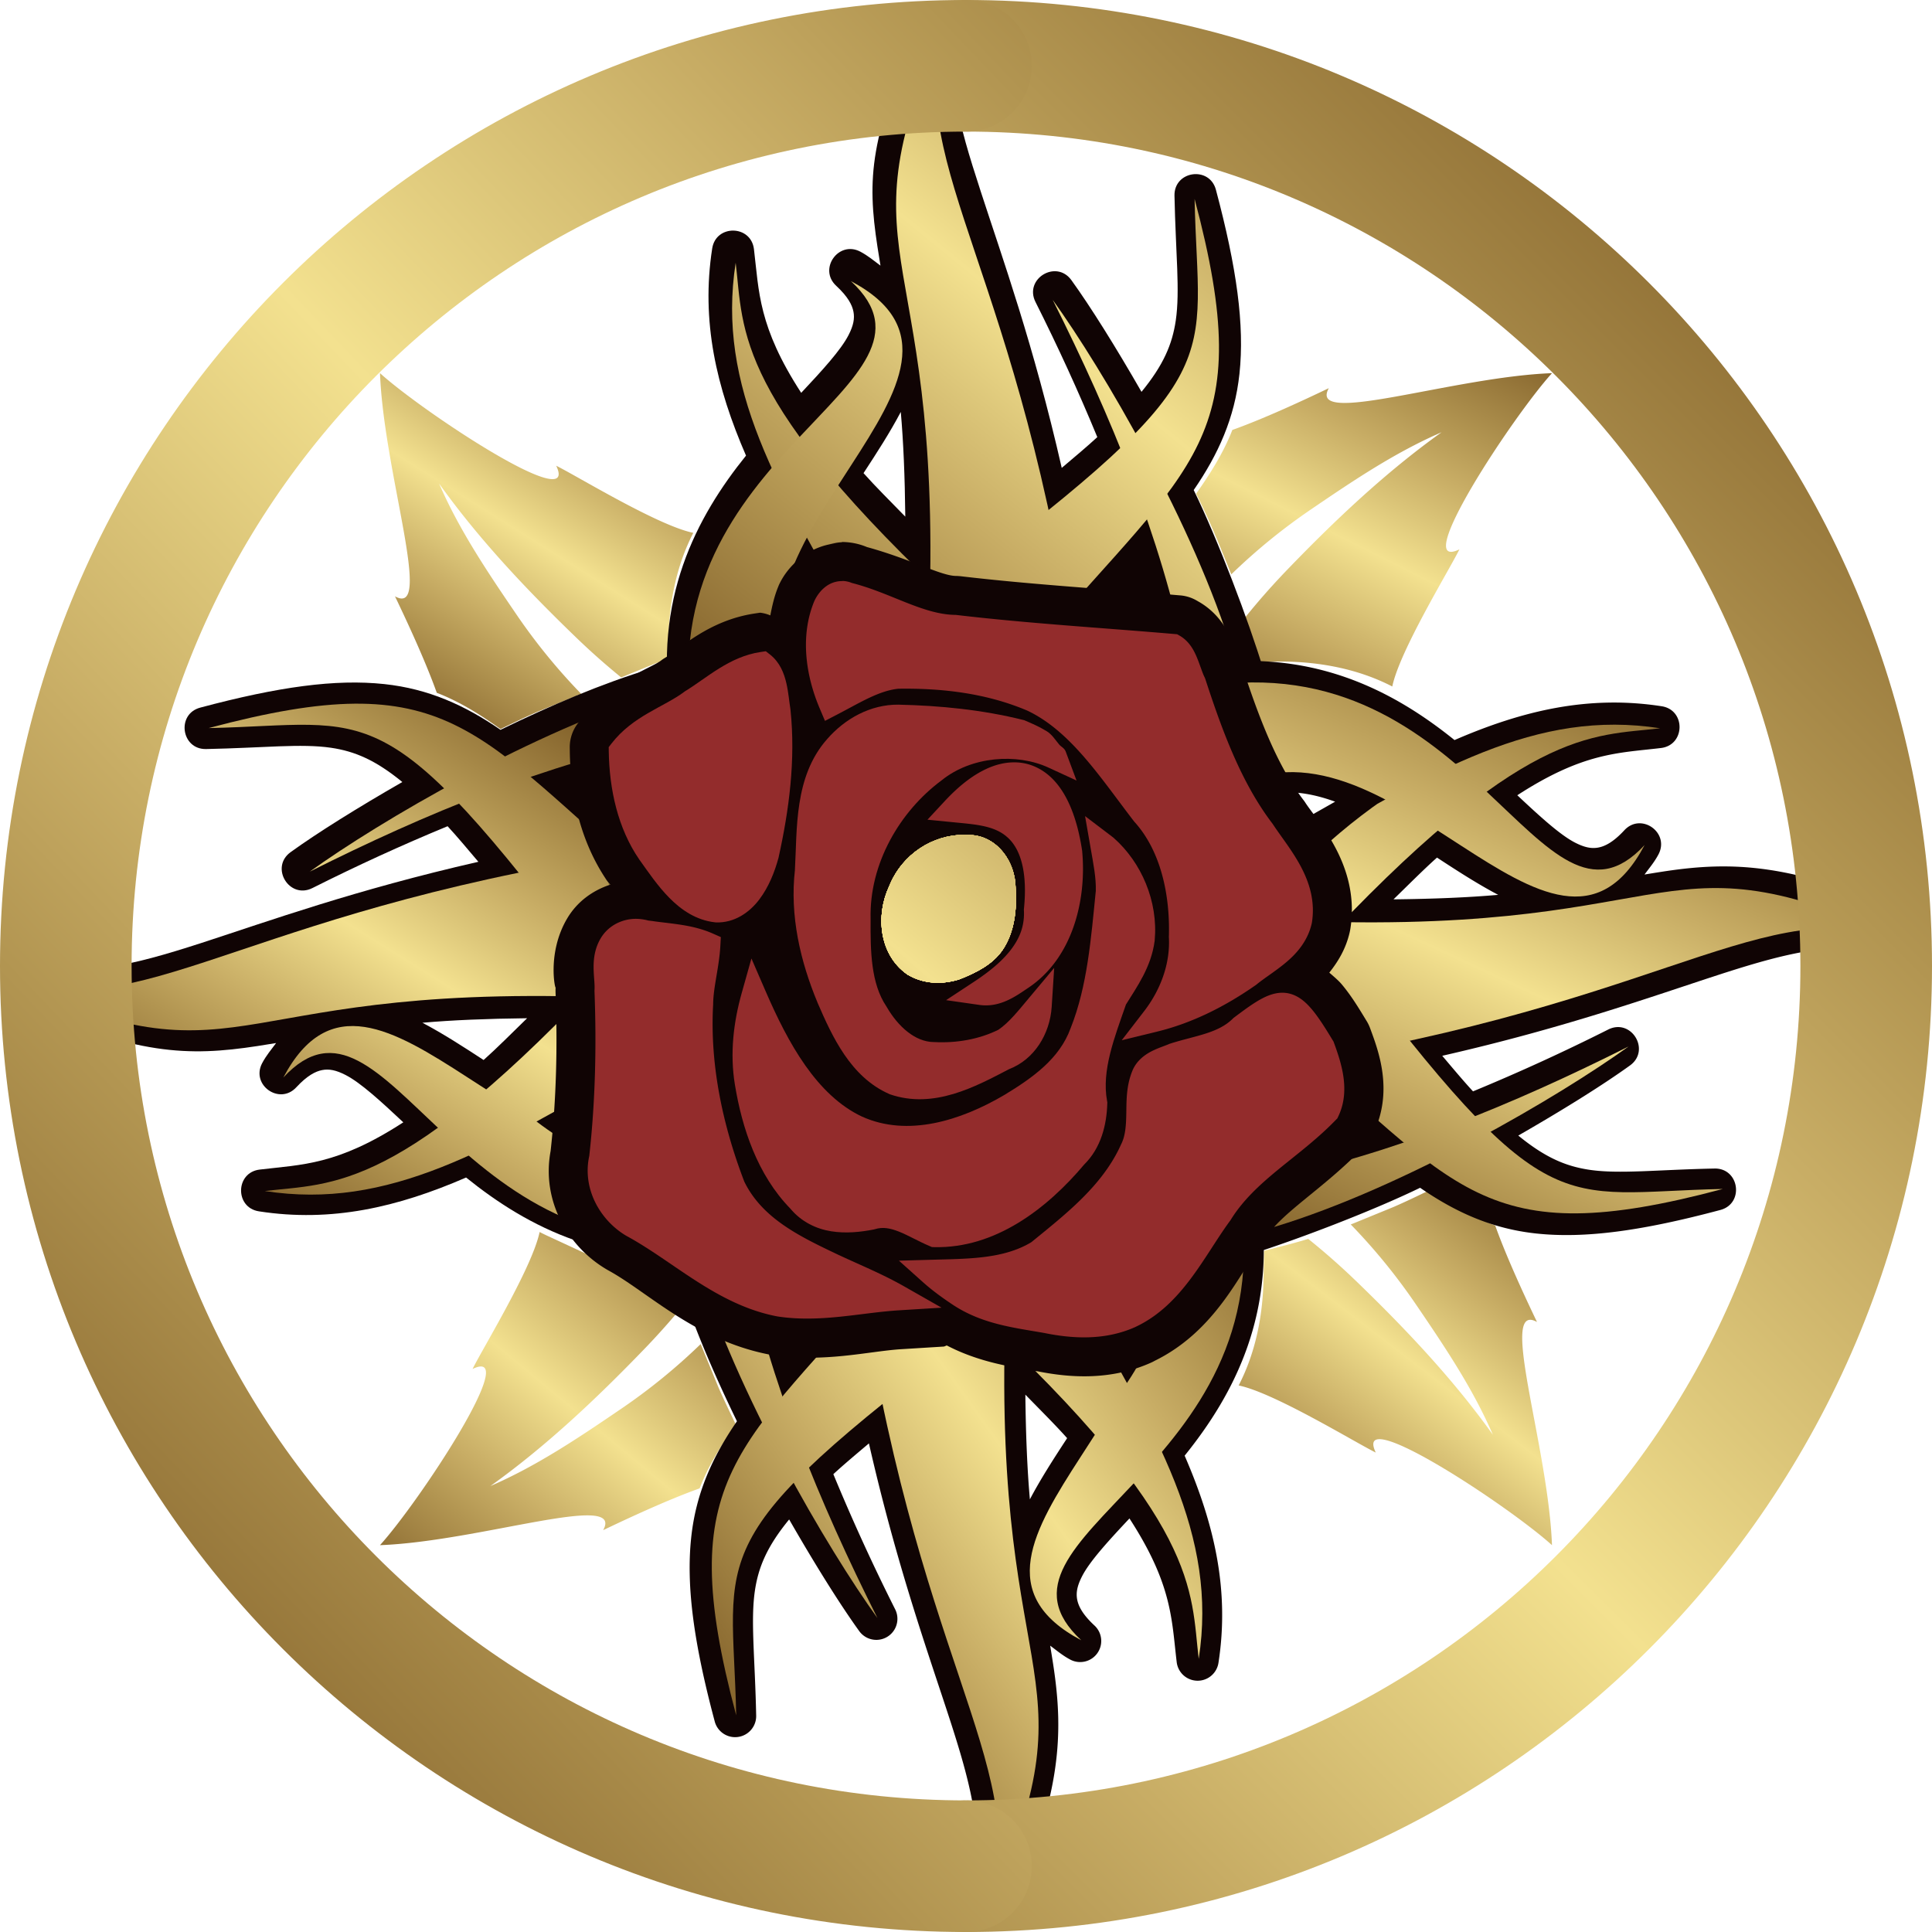 <?xml version="1.0" encoding="UTF-8" standalone="no"?>
<svg
   version="1.1"
   viewBox="0 0 302.517 302.517"
   height="300.292"
   width="300.292"
   id="svg44142"
   sodipodi:docname="logo.svg"
   inkscape:version="1.1.2 (1:1.1+202202050950+0a00cf5339)"
   xmlns:inkscape="http://www.inkscape.org/namespaces/inkscape"
   xmlns:sodipodi="http://sodipodi.sourceforge.net/DTD/sodipodi-0.dtd"
   xmlns:xlink="http://www.w3.org/1999/xlink"
   xmlns="http://www.w3.org/2000/svg"
   xmlns:svg="http://www.w3.org/2000/svg">
  <sodipodi:namedview
     id="namedview44144"
     pagecolor="#505050"
     bordercolor="#eeeeee"
     borderopacity="1"
     inkscape:pageshadow="0"
     inkscape:pageopacity="0"
     inkscape:pagecheckerboard="0"
     showgrid="false"
     inkscape:zoom="1.8827158"
     inkscape:cx="288.9443"
     inkscape:cy="41.16394"
     inkscape:current-layer="svg44142"
     inkscape:snap-page="true" />
  <defs
     id="defs44046">
    <linearGradient
       id="a">
      <stop
         offset="0"
         stop-color="#5b3a0a"
         stop-opacity="1"
         id="stop43889" />
      <stop
         offset=".071"
         stop-color="#704f1b"
         stop-opacity="1"
         id="stop43891" />
      <stop
         offset=".143"
         stop-color="#86652d"
         stop-opacity="1"
         id="stop43893" />
      <stop
         offset=".214"
         stop-color="#9c7d3f"
         stop-opacity="1"
         id="stop43895" />
      <stop
         offset=".286"
         stop-color="#b29551"
         stop-opacity="1"
         id="stop43897" />
      <stop
         offset=".357"
         stop-color="#c8ad65"
         stop-opacity="1"
         id="stop43899" />
      <stop
         offset=".429"
         stop-color="#ddc77a"
         stop-opacity="1"
         id="stop43901" />
      <stop
         offset=".5"
         stop-color="#f3e18f"
         stop-opacity="1"
         id="stop43903" />
      <stop
         offset=".571"
         stop-color="#ddc77a"
         stop-opacity=".999"
         id="stop43905" />
      <stop
         offset=".643"
         stop-color="#c8ad65"
         stop-opacity=".999"
         id="stop43907" />
      <stop
         offset=".714"
         stop-color="#b29551"
         stop-opacity="1"
         id="stop43909" />
      <stop
         offset=".786"
         stop-color="#9c7d3f"
         stop-opacity="1"
         id="stop43911" />
      <stop
         offset=".857"
         stop-color="#86652d"
         stop-opacity="1"
         id="stop43913" />
      <stop
         offset=".929"
         stop-color="#704f1b"
         stop-opacity="1"
         id="stop43915" />
      <stop
         offset="1"
         stop-color="#5b3a0a"
         stop-opacity="1"
         id="stop43917" />
    </linearGradient>
    <linearGradient
       id="b">
      <stop
         offset="0"
         stop-color="#5b3a0a"
         stop-opacity="1"
         id="stop43920" />
      <stop
         offset=".071"
         stop-color="#704f1b"
         stop-opacity="1"
         id="stop43922" />
      <stop
         offset=".143"
         stop-color="#86652d"
         stop-opacity="1"
         id="stop43924" />
      <stop
         offset=".214"
         stop-color="#9c7d3f"
         stop-opacity="1"
         id="stop43926" />
      <stop
         offset=".286"
         stop-color="#b29551"
         stop-opacity="1"
         id="stop43928" />
      <stop
         offset=".357"
         stop-color="#c8ad65"
         stop-opacity="1"
         id="stop43930" />
      <stop
         offset=".429"
         stop-color="#ddc77a"
         stop-opacity="1"
         id="stop43932" />
      <stop
         offset=".5"
         stop-color="#f3e18f"
         stop-opacity="1"
         id="stop43934" />
      <stop
         offset=".571"
         stop-color="#ddc77a"
         stop-opacity=".999"
         id="stop43936" />
      <stop
         offset=".643"
         stop-color="#c8ad65"
         stop-opacity=".999"
         id="stop43938" />
      <stop
         offset=".714"
         stop-color="#b29551"
         stop-opacity="1"
         id="stop43940" />
      <stop
         offset=".786"
         stop-color="#9c7d3f"
         stop-opacity="1"
         id="stop43942" />
      <stop
         offset=".857"
         stop-color="#86652d"
         stop-opacity="1"
         id="stop43944" />
      <stop
         offset=".929"
         stop-color="#704f1b"
         stop-opacity="1"
         id="stop43946" />
      <stop
         offset="1"
         stop-color="#5b3a0a"
         stop-opacity="1"
         id="stop43948" />
    </linearGradient>
    <linearGradient
       xlink:href="#b"
       id="ab"
       x1="-23.387"
       y1="327.272"
       x2="326.012"
       y2="-22.668"
       gradientUnits="userSpaceOnUse"
       gradientTransform="matrix(1.004,0,0,1.004,-0.406,-0.406)" />
    <linearGradient
       xlink:href="#b"
       id="ad"
       x1="-25.815"
       y1="324.89"
       x2="326.733"
       y2="-11.021"
       gradientUnits="userSpaceOnUse"
       gradientTransform="matrix(1.004,0,0,1.004,-0.406,-0.406)" />
    <linearGradient
       xlink:href="#b"
       id="f"
       x1="184.731"
       y1="132.842"
       x2="233.666"
       y2="35.534"
       gradientUnits="userSpaceOnUse"
       gradientTransform="translate(0.146,-0.435)" />
    <linearGradient
       xlink:href="#b"
       id="e"
       x1="192.282"
       y1="257.401"
       x2="255.819"
       y2="174.593"
       gradientUnits="userSpaceOnUse"
       gradientTransform="translate(0.146,-0.435)" />
    <linearGradient
       xlink:href="#b"
       id="g"
       x1="52.451"
       y1="263.972"
       x2="124.88"
       y2="176.599"
       gradientUnits="userSpaceOnUse"
       gradientTransform="translate(0.146,-0.435)" />
    <linearGradient
       xlink:href="#b"
       id="d"
       x1="62.043"
       y1="127.913"
       x2="112.69"
       y2="47.18"
       gradientUnits="userSpaceOnUse"
       gradientTransform="translate(0.146,-0.435)" />
    <linearGradient
       xlink:href="#b"
       id="i"
       x1="81.266"
       y1="120.64"
       x2="213.521"
       y2="-41.961"
       gradientUnits="userSpaceOnUse" />
    <linearGradient
       xlink:href="#b"
       id="O"
       x1="81.266"
       y1="120.64"
       x2="213.521"
       y2="-41.961"
       gradientUnits="userSpaceOnUse" />
    <linearGradient
       xlink:href="#b"
       id="u"
       x1="81.266"
       y1="120.64"
       x2="213.256"
       y2="-41.961"
       gradientUnits="userSpaceOnUse" />
    <linearGradient
       xlink:href="#b"
       id="G"
       x1="79.518"
       y1="121.367"
       x2="213.256"
       y2="-41.961"
       gradientUnits="userSpaceOnUse" />
    <linearGradient
       xlink:href="#b"
       id="y"
       x1="81.266"
       y1="120.64"
       x2="213.256"
       y2="-41.961"
       gradientUnits="userSpaceOnUse" />
    <linearGradient
       xlink:href="#b"
       id="k"
       x1="217.758"
       y1="226.196"
       x2="279.392"
       y2="93.856"
       gradientUnits="userSpaceOnUse" />
    <linearGradient
       xlink:href="#b"
       id="s"
       x1="217.758"
       y1="226.196"
       x2="279.392"
       y2="93.856"
       gradientUnits="userSpaceOnUse" />
    <linearGradient
       xlink:href="#b"
       id="I"
       x1="217.758"
       y1="226.196"
       x2="279.392"
       y2="93.856"
       gradientUnits="userSpaceOnUse" />
    <linearGradient
       xlink:href="#b"
       id="A"
       x1="217.758"
       y1="226.196"
       x2="279.392"
       y2="93.856"
       gradientUnits="userSpaceOnUse" />
    <linearGradient
       xlink:href="#b"
       id="Q"
       x1="217.758"
       y1="226.196"
       x2="279.392"
       y2="93.856"
       gradientUnits="userSpaceOnUse" />
    <linearGradient
       xlink:href="#b"
       id="c"
       gradientUnits="userSpaceOnUse"
       gradientTransform="matrix(3.78,0,0,3.78,0.169,-0.173)"
       x1="28.111"
       y1="77.762"
       x2="62.899"
       y2="52.953" />
    <linearGradient
       xlink:href="#b"
       id="K"
       x1="105.526"
       y1="294.787"
       x2="237.308"
       y2="200.501"
       gradientUnits="userSpaceOnUse" />
    <linearGradient
       xlink:href="#b"
       id="C"
       x1="105.526"
       y1="294.787"
       x2="237.308"
       y2="200.501"
       gradientUnits="userSpaceOnUse" />
    <linearGradient
       xlink:href="#b"
       id="m"
       x1="105.526"
       y1="294.787"
       x2="237.308"
       y2="200.501"
       gradientUnits="userSpaceOnUse" />
    <linearGradient
       xlink:href="#b"
       id="S"
       x1="105.526"
       y1="294.787"
       x2="237.308"
       y2="200.501"
       gradientUnits="userSpaceOnUse" />
    <linearGradient
       xlink:href="#b"
       id="q"
       x1="105.526"
       y1="294.787"
       x2="237.308"
       y2="200.501"
       gradientUnits="userSpaceOnUse" />
    <linearGradient
       xlink:href="#b"
       id="w"
       x1="25.23"
       y1="200.641"
       x2="91.49"
       y2="94.544"
       gradientUnits="userSpaceOnUse" />
    <linearGradient
       xlink:href="#b"
       id="U"
       x1="25.23"
       y1="200.641"
       x2="91.49"
       y2="94.544"
       gradientUnits="userSpaceOnUse" />
    <linearGradient
       xlink:href="#b"
       id="o"
       x1="25.23"
       y1="200.641"
       x2="91.49"
       y2="94.544"
       gradientUnits="userSpaceOnUse" />
    <linearGradient
       xlink:href="#b"
       id="M"
       x1="25.23"
       y1="200.641"
       x2="91.49"
       y2="94.544"
       gradientUnits="userSpaceOnUse" />
    <linearGradient
       xlink:href="#b"
       id="E"
       x1="25.23"
       y1="200.641"
       x2="91.49"
       y2="94.544"
       gradientUnits="userSpaceOnUse" />
    <linearGradient
       xlink:href="#b"
       id="ac"
       x1="75.073"
       y1="229.958"
       x2="210.069"
       y2="69.315"
       gradientUnits="userSpaceOnUse"
       gradientTransform="translate(0.146,-0.435)" />
    <linearGradient
       xlink:href="#b"
       id="aa"
       x1="73.801"
       y1="229.854"
       x2="210.746"
       y2="71.383"
       gradientUnits="userSpaceOnUse"
       gradientTransform="translate(0.146,-0.435)" />
    <linearGradient
       xlink:href="#b"
       id="Y"
       x1="73.801"
       y1="229.854"
       x2="210.746"
       y2="71.383"
       gradientUnits="userSpaceOnUse"
       gradientTransform="translate(0.146,-0.435)" />
    <linearGradient
       xlink:href="#b"
       id="Z"
       x1="73.801"
       y1="229.854"
       x2="210.746"
       y2="71.383"
       gradientUnits="userSpaceOnUse"
       gradientTransform="translate(0.146,-0.435)" />
    <linearGradient
       xlink:href="#b"
       id="X"
       x1="73.801"
       y1="229.854"
       x2="210.746"
       y2="71.383"
       gradientUnits="userSpaceOnUse"
       gradientTransform="translate(0.146,-0.435)" />
    <linearGradient
       xlink:href="#b"
       id="W"
       x1="73.801"
       y1="229.854"
       x2="210.746"
       y2="71.383"
       gradientUnits="userSpaceOnUse"
       gradientTransform="translate(0.146,-0.435)" />
    <linearGradient
       xlink:href="#b"
       id="V"
       x1="73.801"
       y1="229.854"
       x2="210.746"
       y2="71.383"
       gradientUnits="userSpaceOnUse"
       gradientTransform="translate(0.146,-0.435)" />
    <linearGradient
       xlink:href="#b"
       id="ae"
       x1="73.801"
       y1="229.854"
       x2="210.746"
       y2="71.383"
       gradientUnits="userSpaceOnUse"
       gradientTransform="translate(0.146,-0.435)" />
    <clipPath
       clipPathUnits="userSpaceOnUse"
       id="v">
      <path
         d="M 32.533,114.437 C 70.29,104.354 73.876,114.792 102.344,139.164 L 92.583,151.918 C 59.653,108.246 58.438,113.91 32.533,114.437 Z"
         fill="#50b38a"
         fill-opacity="1"
         stroke="none"
         stroke-width="12.2"
         stroke-linecap="round"
         stroke-linejoin="round"
         stroke-miterlimit="4"
         stroke-dasharray="none"
         stroke-opacity="1"
         stop-color="#000000"
         id="path43986" />
    </clipPath>
    <clipPath
       clipPathUnits="userSpaceOnUse"
       id="t">
      <path
         d="M 186.906,31.577 C 196.989,69.334 186.551,72.92 162.18,101.388 L 149.426,91.626 C 193.098,58.696 187.433,57.482 186.906,31.577 Z"
         fill="#50b38a"
         fill-opacity="1"
         stroke="none"
         stroke-width="12.2"
         stroke-linecap="round"
         stroke-linejoin="round"
         stroke-miterlimit="4"
         stroke-dasharray="none"
         stroke-opacity="1"
         stop-color="#000000"
         id="path43989" />
    </clipPath>
    <clipPath
       clipPathUnits="userSpaceOnUse"
       id="r">
      <path
         d="M 269.616,186.607 C 231.859,196.69 228.273,186.252 199.805,161.881 L 209.566,149.127 C 242.496,192.799 243.711,187.134 269.616,186.607 Z"
         fill="#50b38a"
         fill-opacity="1"
         stroke="none"
         stroke-width="12.2"
         stroke-linecap="round"
         stroke-linejoin="round"
         stroke-miterlimit="4"
         stroke-dasharray="none"
         stroke-opacity="1"
         stop-color="#000000"
         id="path43992" />
    </clipPath>
    <clipPath
       clipPathUnits="userSpaceOnUse"
       id="p">
      <path
         d="M 115.129,269.026 C 105.046,231.269 115.484,227.683 139.855,199.215 L 152.609,208.977 C 108.937,241.907 114.602,243.121 115.129,269.026 Z"
         opacity="1"
         fill="#50b38a"
         fill-opacity="1"
         stroke="none"
         stroke-width="12.2"
         stroke-linecap="round"
         stroke-linejoin="round"
         stroke-miterlimit="4"
         stroke-dasharray="none"
         stroke-opacity="1"
         stop-color="#000000"
         id="path43995" />
    </clipPath>
    <clipPath
       clipPathUnits="userSpaceOnUse"
       id="D">
      <path
         d="M 95.523,151.889 C 62.598,187.369 51.956,185.647 41.31,186.929 C 60.638,189.927 76.304,180.623 100.001,166.847 Z"
         opacity="1"
         fill="#50b38a"
         fill-opacity="1"
         stroke="none"
         stroke-width="16"
         stroke-linecap="round"
         stroke-linejoin="round"
         stroke-miterlimit="4"
         stroke-dasharray="none"
         stroke-opacity="1"
         stop-color="#000000"
         id="path43998" />
    </clipPath>
    <clipPath
       clipPathUnits="userSpaceOnUse"
       id="B">
      <path
         d="M 152.511,205.973 C 187.992,238.898 186.27,249.539 187.551,260.186 C 190.55,240.858 181.246,225.192 167.469,201.494 Z"
         opacity="1"
         fill="#50b38a"
         fill-opacity="1"
         stroke="none"
         stroke-width="16"
         stroke-linecap="round"
         stroke-linejoin="round"
         stroke-miterlimit="4"
         stroke-dasharray="none"
         stroke-opacity="1"
         stop-color="#000000"
         id="path44001" />
    </clipPath>
    <clipPath
       clipPathUnits="userSpaceOnUse"
       id="z">
      <path
         d="M 205.586,149.51 C 238.511,114.028 249.153,115.751 259.799,114.47 C 240.471,111.47 224.805,120.775 201.108,134.551 Z"
         opacity="1"
         fill="#50b38a"
         fill-opacity="1"
         stroke="none"
         stroke-width="16"
         stroke-linecap="round"
         stroke-linejoin="round"
         stroke-miterlimit="4"
         stroke-dasharray="none"
         stroke-opacity="1"
         stop-color="#000000"
         id="path44004" />
    </clipPath>
    <clipPath
       clipPathUnits="userSpaceOnUse"
       id="x">
      <path
         d="M 150.088,95.79 C 114.608,62.865 116.33,52.224 115.048,41.577 C 112.05,60.905 121.354,76.571 135.131,100.269 Z"
         opacity="1"
         fill="#50b38a"
         fill-opacity="1"
         stroke="none"
         stroke-width="16"
         stroke-linecap="round"
         stroke-linejoin="round"
         stroke-miterlimit="4"
         stroke-dasharray="none"
         stroke-opacity="1"
         stop-color="#000000"
         id="path44007" />
    </clipPath>
    <clipPath
       clipPathUnits="userSpaceOnUse"
       id="L">
      <path
         d="M 44.219,169.155 C 58.509,142.115 84.516,193.07 109.986,177.583 L 113.383,193.946 C 70.811,200.905 60.578,151.488 44.219,169.156 Z"
         opacity="1"
         fill="#50b38a"
         fill-opacity="1"
         stroke="none"
         stroke-width="16"
         stroke-linecap="round"
         stroke-linejoin="round"
         stroke-miterlimit="4"
         stroke-dasharray="none"
         stroke-opacity="1"
         stop-color="#000000"
         id="path44010" />
    </clipPath>
    <clipPath
       clipPathUnits="userSpaceOnUse"
       id="J">
      <path
         d="M 169.164,257.27 C 142.124,242.981 193.078,216.974 177.591,191.503 L 193.955,188.106 C 200.913,230.679 151.495,240.911 169.164,257.271 Z"
         opacity="1"
         fill="#50b38a"
         fill-opacity="1"
         stroke="none"
         stroke-width="16"
         stroke-linecap="round"
         stroke-linejoin="round"
         stroke-miterlimit="4"
         stroke-dasharray="none"
         stroke-opacity="1"
         stop-color="#000000"
         id="path44013" />
    </clipPath>
    <clipPath
       clipPathUnits="userSpaceOnUse"
       id="H">
      <path
         d="M 257.368,132.758 C 243.078,159.798 217.071,108.843 191.601,124.33 L 188.204,107.967 C 230.777,101.009 241.009,150.426 257.368,132.757 Z"
         opacity="1"
         fill="#50b38a"
         fill-opacity="1"
         stroke="none"
         stroke-width="16"
         stroke-linecap="round"
         stroke-linejoin="round"
         stroke-miterlimit="4"
         stroke-dasharray="none"
         stroke-opacity="1"
         stop-color="#000000"
         id="path44016" />
    </clipPath>
    <clipPath
       clipPathUnits="userSpaceOnUse"
       id="F">
      <path
         d="M 133.098,44.46 C 160.139,58.75 109.184,84.758 124.671,110.228 L 108.307,113.625 C 101.349,71.053 150.767,60.82 133.098,44.461 Z"
         opacity="1"
         fill="#50b38a"
         fill-opacity="1"
         stroke="none"
         stroke-width="16"
         stroke-linecap="round"
         stroke-linejoin="round"
         stroke-miterlimit="4"
         stroke-dasharray="none"
         stroke-opacity="1"
         stop-color="#000000"
         id="path44019" />
    </clipPath>
    <clipPath
       clipPathUnits="userSpaceOnUse"
       id="n">
      <path
         class="vine"
         d="M 99.29,156.801 C 34.464,153.547 39.725,171.135 2.146,154.486 C 24.14,160.082 39.895,142.233 102.553,133.396 Z"
         fill="#50883b"
         fill-opacity="1"
         stroke="none"
         stroke-width="12.2"
         stroke-linecap="round"
         stroke-linejoin="round"
         stroke-miterlimit="4"
         stroke-dasharray="none"
         stroke-opacity="1"
         stop-color="#000000"
         id="path44022" />
    </clipPath>
    <clipPath
       clipPathUnits="userSpaceOnUse"
       id="l">
      <path
         class="vine"
         d="M 157.514,200.874 C 154.26,265.7 171.848,260.439 155.198,298.018 C 160.795,276.025 142.946,260.27 134.109,197.612 Z"
         fill="#50883b"
         fill-opacity="1"
         stroke="none"
         stroke-width="12.2"
         stroke-linecap="round"
         stroke-linejoin="round"
         stroke-miterlimit="4"
         stroke-dasharray="none"
         stroke-opacity="1"
         stop-color="#000000"
         id="path44025" />
    </clipPath>
    <clipPath
       clipPathUnits="userSpaceOnUse"
       id="j">
      <path
         class="vine"
         d="M 198.727,144.449 C 263.553,147.703 258.292,130.115 295.871,146.765 C 273.878,141.168 258.123,159.017 195.465,167.853 Z"
         fill="#50883b"
         fill-opacity="1"
         stroke="none"
         stroke-width="12.2"
         stroke-linecap="round"
         stroke-linejoin="round"
         stroke-miterlimit="4"
         stroke-dasharray="none"
         stroke-opacity="1"
         stop-color="#000000"
         id="path44028" />
    </clipPath>
    <clipPath
       clipPathUnits="userSpaceOnUse"
       id="h">
      <path
         class="vine"
         d="M 145.13,102.32 C 148.384,37.493 130.796,42.754 147.446,5.175 C 141.849,27.168 159.698,42.923 168.535,105.581 Z"
         opacity="1"
         fill="#50883b"
         fill-opacity="1"
         stroke="none"
         stroke-width="12.2"
         stroke-linecap="round"
         stroke-linejoin="round"
         stroke-miterlimit="4"
         stroke-dasharray="none"
         stroke-opacity="1"
         stop-color="#000000"
         id="path44031" />
    </clipPath>
    <clipPath
       clipPathUnits="userSpaceOnUse"
       id="T">
      <path
         d="M 48.357,136.918 C 66.537,127.784 85.397,120.031 104.879,116.022 L 103.828,108.666 C 83.583,114.774 59.153,129.13 48.357,136.918 Z"
         fill="#a42424"
         fill-opacity="1"
         stroke="none"
         stroke-width="22"
         stroke-linecap="round"
         stroke-linejoin="round"
         stroke-miterlimit="4"
         stroke-dasharray="none"
         stroke-opacity="1"
         stop-color="#000000"
         id="path44034" />
    </clipPath>
    <clipPath
       clipPathUnits="userSpaceOnUse"
       id="N">
      <path
         d="M 164.694,47.398 C 173.828,65.579 181.58,84.438 185.59,103.92 L 192.945,102.87 C 186.838,82.625 172.481,58.195 164.695,47.398 Z"
         opacity="1"
         fill="#a42424"
         fill-opacity="1"
         stroke="none"
         stroke-width="22"
         stroke-linecap="round"
         stroke-linejoin="round"
         stroke-miterlimit="4"
         stroke-dasharray="none"
         stroke-opacity="1"
         stop-color="#000000"
         id="path44037" />
    </clipPath>
    <clipPath
       clipPathUnits="userSpaceOnUse"
       id="P">
      <path
         d="M 254.856,164.298 C 236.676,173.432 217.816,181.184 198.334,185.194 L 199.384,192.55 C 219.63,186.442 244.059,172.086 254.856,164.298 Z"
         opacity="1"
         fill="#a42424"
         fill-opacity="1"
         stroke="none"
         stroke-width="22"
         stroke-linecap="round"
         stroke-linejoin="round"
         stroke-miterlimit="4"
         stroke-dasharray="none"
         stroke-opacity="1"
         stop-color="#000000"
         id="path44040" />
    </clipPath>
    <clipPath
       clipPathUnits="userSpaceOnUse"
       id="R">
      <path
         d="M 137.246,253.794 C 128.112,235.614 120.36,216.754 116.35,197.272 L 108.995,198.323 C 115.102,218.568 129.459,242.998 137.246,253.794 Z"
         opacity="1"
         fill="#a42424"
         fill-opacity="1"
         stroke="none"
         stroke-width="22"
         stroke-linecap="round"
         stroke-linejoin="round"
         stroke-miterlimit="4"
         stroke-dasharray="none"
         stroke-opacity="1"
         stop-color="#000000"
         id="path44043" />
    </clipPath>
  </defs>
  <path
     d="M 193.866,200.519 C 190.956,205.054 187.045,210.352 180.349,213.479 L 180.229,213.532 A 23.6,23.6 0 0 1 177.8,214.458 A 55.265,55.265 0 0 1 176.241,217.423 C 175.811,216.668 175.371,215.922 174.935,215.171 C 170.478,216.023 166.161,215.611 162.448,214.861 L 162.441,214.881 C 162.407,214.876 162.364,214.867 162.329,214.861 C 165.369,218.311 168.459,221.74 171.372,225.126 C 170.077,227.038 168.791,228.924 167.62,230.696 C 166.718,232.066 165.88,233.383 165.161,234.634 A 26.66,26.66 0 0 0 163.382,238.267 C 162.552,240.146 162.025,241.863 161.732,243.423 A 14.894,14.894 0 0 0 161.511,247.72 C 161.651,249.03 161.976,250.14 162.405,251.083 A 9.321,9.321 0 0 0 163.974,253.476 A 9.595,9.595 0 0 0 167.417,255.901 C 168.591,256.39 169.101,256.39 169.101,256.39 C 169.101,256.39 168.655,256.141 167.796,255.315 A 8.966,8.966 0 0 1 165.716,252.327 A 7.556,7.556 0 0 1 165.183,250.243 A 8.912,8.912 0 0 1 165.283,247.763 C 165.475,246.714 165.791,245.693 166.222,244.718 C 166.699,243.606 167.381,242.338 168.327,240.911 A 39.902,39.902 0 0 1 170.462,238.505 C 171.339,237.577 172.334,236.571 173.46,235.445 C 174.524,234.384 175.708,233.206 176.944,231.965 C 179.879,235.848 182.327,239.682 184.157,243.733 C 185.706,247.157 186.707,250.515 187.239,253.847 C 187.667,257.025 187.876,258.728 187.517,259.964 C 188.009,259.109 188.217,257.545 188.343,253.759 A 50.493,50.493 0 0 0 187.105,242.759 C 185.942,237.566 184.015,232.498 181.48,227.235 C 183.883,224.623 186.298,221.778 188.341,218.78 C 192.231,213.536 193.741,206.954 193.866,200.519 Z M 113.882,210.276 L 116.189,215.906 A 179.226,179.226 0 0 0 119.869,223.769 C 119.523,224.224 119.171,224.675 118.841,225.134 C 117.539,226.932 116.325,228.771 115.301,230.587 C 114.289,232.381 113.441,234.187 112.881,235.941 A 25.229,25.229 0 0 0 111.962,240.601 C 112.168,241.812 111.808,248.631 111.808,248.631 C 111.955,251.538 112.266,254.401 112.622,256.9 C 113.914,265.927 115.14,268.925 115.14,268.925 C 115.14,268.925 114.853,265.704 115.245,256.769 C 115.381,253.609 115.672,249.976 116.292,246.597 C 116.589,244.971 116.962,243.425 117.422,242.034 C 117.876,240.651 118.401,239.467 118.987,238.55 C 119.644,237.456 120.537,236.237 121.652,234.905 C 122.415,233.988 123.289,233.041 124.198,232.087 C 133.164,248.57 137.691,253.858 137.691,253.858 C 137.691,253.858 134.008,247.658 126.726,229.552 A 136.09,136.09 0 0 1 134.826,222.384 A 183.095,183.095 0 0 1 138.222,219.677 C 139.286,227.61 142.79,235.749 144.732,243.7 C 148.453,258.939 150.856,262.662 154.497,272.16 C 157.08,278.895 155.588,284.883 153.605,291.646 C 152.492,295.44 154.526,297.413 155.021,297.976 C 154.518,297.386 154.596,294.028 155.784,291.798 C 157.552,288.481 160.824,283.078 162.134,273.276 C 163.174,265.494 160.204,258.496 158.632,242.271 A 405.376,405.376 0 0 1 156.95,213.718 C 154.486,213.092 151.807,212.239 149.08,210.933 L 141.128,211.421 C 137.878,211.622 133.872,212.435 129.282,212.683 A 249.49,249.49 0 0 0 127.466,214.671 A 155.997,155.997 0 0 0 123.046,219.749 A 137.11,137.11 0 0 1 120.659,212.294 L 120.644,212.292 L 120.452,212.255 L 120.562,212.269 A 35.928,35.928 0 0 1 113.882,210.276 Z"
     fill="url(#c)"
     fill-opacity="1"
     stroke-width="3.669"
     id="path44048"
     style="fill:url(#c)" />
  <path
     class="leaf4"
     fill="url(#d)"
     stroke-width="3.543"
     d="M 59.502,58.431 C 60.072,73.958 67.974,96.773 61.849,93.376 C 63.547,96.919 66.574,103.372 68.392,108.479 C 70.001,109.099 71.565,109.867 73.086,110.725 H 73.082 C 74.885,111.742 76.649,112.928 78.375,114.157 C 80.287,113.235 82.193,112.307 84.203,111.431 L 84.242,111.413 L 91,108.643 A 93.312,93.312 0 0 1 80.746,96.038 C 76.306,89.52 71.884,82.952 68.756,75.72 C 74.993,84.45 82.514,92.398 90.248,99.854 C 92.498,102.024 94.843,104.1 97.271,106.074 L 103.039,103.71 L 102.855,103.948 C 103.11,103.803 103.365,103.66 103.539,103.53 L 103.828,103.302 L 104.211,103.073 C 104.331,103 104.479,102.891 104.609,102.803 L 104.678,99.864 C 104.804,94.359 105.888,88.614 108.56,83.436 C 102.995,82.294 90.344,74.528 87.094,72.929 C 90.824,80.755 66.313,64.594 59.502,58.431 Z"
     fill-opacity="1"
     id="path44050"
     style="fill:url(#d)" />
  <path
     class="leaf2"
     fill="url(#e)"
     stroke-width="3.543"
     d="M 224.14,186.218 C 222.228,187.14 220.322,188.068 218.312,188.944 L 218.273,188.962 L 211.976,191.542 L 211.502,191.727 A 93.241,93.241 0 0 1 221.769,204.337 C 226.209,210.855 230.629,217.423 233.757,224.655 C 227.521,215.925 220.001,207.977 212.267,200.52 A 109.92,109.92 0 0 0 204.843,193.987 A 83.115,83.115 0 0 1 201.355,194.972 L 197.929,195.847 L 197.843,200.335 C 197.736,205.895 196.655,211.707 193.953,216.938 C 199.517,218.079 212.171,225.847 215.421,227.446 C 211.691,219.62 236.202,235.78 243.013,241.944 C 242.443,226.417 234.541,203.602 240.666,206.999 C 238.968,203.456 235.941,197.003 234.123,191.895 C 232.515,191.277 230.953,190.507 229.431,189.649 C 227.628,188.633 225.866,187.446 224.141,186.218 Z"
     fill-opacity="1"
     id="path44052"
     style="fill:url(#e)" />
  <path
     class="leaf1"
     fill="url(#f)"
     stroke-width="3.543"
     d="M 243.013,58.431 C 227.486,59.001 204.671,66.905 208.068,60.781 C 204.525,62.477 198.072,65.505 192.964,67.323 C 191.57,70.921 189.422,74.299 187.287,77.306 C 189.412,81.496 190.945,85.339 192.795,89.94 A 93.305,93.305 0 0 1 205.408,79.675 C 211.926,75.235 218.494,70.815 225.726,67.686 C 216.996,73.923 209.048,81.442 201.591,89.176 C 198.365,92.522 195.331,96.065 192.566,99.802 C 193.343,101.482 193.752,102.728 194.25,103.95 C 196.545,103.713 198.985,103.574 200.98,103.589 C 206.672,103.649 212.645,104.721 218.008,107.493 C 219.148,101.929 226.916,89.275 228.515,86.024 C 220.689,89.754 236.849,65.242 243.013,58.431 Z"
     fill-opacity="1"
     id="path44054"
     style="fill:url(#f)" />
  <path
     d="M 109.048,114.717 L 125.411,111.32 C 127.643,110.856 128.743,108.323 127.559,106.375 C 124.225,100.891 124.435,95.609 126.459,90.037 C 128.266,93.214 129.992,96.287 132.009,99.756 C 132.776,101.074 134.346,101.695 135.807,101.258 L 141.653,99.508 C 141.971,100.806 143.04,101.784 144.362,101.986 L 167.766,105.248 C 169.938,105.552 171.797,103.691 171.491,101.519 L 182.749,102.984 C 183.1,104.692 184.721,105.832 186.448,105.586 L 193.846,106.398 C 195.846,106.111 198.431,106.85 197.849,104.916 C 195.531,97.232 190.705,84.523 186.915,76.73 C 190.738,71.18 193.335,65.475 194.077,58.53 C 194.892,50.893 193.657,41.947 190.391,29.715 C 189.385,25.947 183.824,26.733 183.903,30.633 C 184.086,39.617 184.792,45.527 184.104,50.191 C 183.554,53.92 182.175,57.165 178.739,61.357 C 174.709,54.335 170.778,48.047 167.762,43.867 C 165.384,40.58 160.321,43.651 162.137,47.279 C 165.637,54.246 168.877,61.311 171.819,68.445 C 170.256,69.892 168.222,71.595 166.249,73.264 C 161.861,54.002 156.94,40.372 153.563,29.969 C 149.863,18.571 148.267,12.75 150.473,4.082 C 151.461,0.166 145.845,-0.436 144.202,3.254 C 136.166,21.39 135.732,27.792 137.401,38.684 C 137.528,39.511 137.724,40.741 137.868,41.592 C 136.854,40.848 135.953,40.062 134.71,39.404 C 131.3,37.612 128.106,42.118 130.926,44.742 C 132.779,46.457 133.441,47.766 133.639,48.818 C 133.837,49.87 133.652,50.942 132.869,52.467 C 131.665,54.816 128.766,57.981 125.454,61.512 C 118.724,51.137 118.859,45.682 118.055,39.01 C 117.594,35.205 112.109,35.112 111.518,38.898 C 109.754,50.273 112.15,60.598 116.813,71.342 C 109.099,80.907 102.151,93.855 105.12,112.018 C 105.423,113.871 107.209,115.099 109.048,114.717 Z M 141.753,80.897 C 139.493,78.574 137.03,76.13 135.213,74.084 C 137.312,70.874 139.37,67.691 141.046,64.502 C 141.46,69.176 141.686,74.665 141.753,80.896 Z"
     color="#000000"
     fill="#100404"
     fill-opacity="1"
     stroke-width="6.6"
     stroke-linecap="round"
     stroke-linejoin="round"
     id="path44056"
     sodipodi:nodetypes="ccccccccccccccccccccccccsccccccsccccccccccsc" />
  <path
     d="M 184.377,108.118 L 187.774,124.481 C 188.238,126.713 190.771,127.813 192.719,126.629 C 198.203,123.295 203.485,123.505 209.057,125.529 C 205.88,127.336 202.807,129.062 199.338,131.079 A 3.3,3.3 0 0 0 197.836,134.877 L 199.586,140.723 A 3.3,3.3 0 0 0 197.108,143.433 L 193.846,166.835 A 3.3,3.3 0 0 0 197.575,170.56 C 199.47,170.293 201.27,170.009 203.069,169.726 C 206.42,172.709 209.202,175.147 212.012,177.615 C 206.745,179.245 201.452,180.718 196.11,181.818 A 3.3,3.3 0 0 0 193.508,185.518 L 192.696,192.915 C 192.983,194.915 192.244,197.5 194.178,196.918 C 201.862,194.6 214.571,189.774 222.364,185.984 C 227.914,189.808 233.619,192.404 240.564,193.146 C 248.201,193.961 257.147,192.726 269.379,189.46 C 273.148,188.454 272.361,182.893 268.461,182.972 C 259.477,183.155 253.568,183.861 248.903,183.173 C 245.175,182.624 241.929,181.244 237.737,177.808 C 244.76,173.778 251.047,169.847 255.227,166.832 C 258.514,164.453 255.443,159.39 251.815,161.207 A 313.146,313.146 0 0 1 230.649,170.888 C 229.202,169.326 227.499,167.291 225.83,165.318 C 245.092,160.931 258.722,156.009 269.125,152.632 C 280.523,148.932 288.039,147.194 296.707,149.4 C 300.623,150.388 302.547,144.828 298.857,143.185 C 280.722,135.15 271.302,134.801 260.411,136.47 C 259.583,136.597 258.354,136.793 257.502,136.937 C 258.246,135.923 259.032,135.022 259.69,133.779 C 261.482,130.369 256.976,127.175 254.352,129.996 C 252.637,131.848 251.328,132.511 250.276,132.709 C 249.224,132.906 248.152,132.721 246.627,131.939 C 244.278,130.734 241.113,127.835 237.582,124.523 C 247.957,117.793 253.412,117.928 260.084,117.125 C 263.889,116.663 263.982,111.178 260.196,110.587 C 248.821,108.823 238.496,111.219 227.752,115.882 C 218.187,108.168 205.239,101.22 187.077,104.189 A 3.3,3.3 0 0 0 184.377,108.117 Z M 218.197,140.823 C 220.52,138.563 222.964,136.101 225.01,134.283 C 228.22,136.382 231.403,138.44 234.592,140.116 C 229.918,140.53 224.429,140.756 218.198,140.823 Z"
     color="#000000"
     fill="#100404"
     fill-opacity="1"
     stroke-width="6.6"
     stroke-linecap="round"
     stroke-linejoin="round"
     id="path44058" />
  <path
     class="leaf3"
     fill="url(#g)"
     stroke-width="3.543"
     d="M 84.494,192.909 C 83.34,198.483 75.597,211.105 74,214.352 C 81.826,210.622 65.666,235.132 59.502,241.944 C 75.029,241.374 97.842,233.472 94.445,239.596 C 97.988,237.9 104.441,234.874 109.548,233.056 C 110.168,231.446 110.936,229.88 111.795,228.358 V 228.362 C 112.811,226.559 113.997,224.795 115.226,223.069 C 114.304,221.157 113.376,219.25 112.5,217.241 L 112.482,217.202 L 110.158,211.532 L 109.717,210.452 A 93.38,93.38 0 0 1 97.107,220.7 C 90.589,225.14 84.021,229.56 76.789,232.688 C 85.519,226.451 93.467,218.932 100.923,211.198 A 112.4,112.4 0 0 0 105.808,205.796 C 101.756,203.216 98.372,200.505 95.308,198.839 L 95.183,198.772 L 95.027,198.682 L 95.013,198.669 A 18.568,18.568 0 0 1 91.969,196.407 L 85.633,193.47 A 29.985,29.985 0 0 1 84.493,192.909 Z"
     fill-opacity="1"
     id="path44060"
     style="fill:url(#g)" />
  <path
     d="M 193.259,184.557 L 176.896,187.954 A 3.3,3.3 0 0 0 174.748,192.899 C 178.082,198.383 177.872,203.665 175.848,209.237 C 174.041,206.06 172.315,202.987 170.298,199.518 A 3.3,3.3 0 0 0 166.5,198.016 L 160.654,199.766 A 3.3,3.3 0 0 0 157.944,197.288 L 134.541,194.026 A 3.3,3.3 0 0 0 130.816,197.754 C 131.083,199.65 131.367,201.45 131.65,203.249 C 128.667,206.6 126.229,209.382 123.761,212.192 C 122.131,206.925 120.658,201.632 119.558,196.29 A 3.3,3.3 0 0 0 115.858,193.688 L 108.503,194.738 A 3.3,3.3 0 0 0 105.812,198.958 C 108.13,206.642 111.602,214.751 115.392,222.544 C 111.568,228.094 108.972,233.799 108.23,240.744 C 107.415,248.381 108.649,257.327 111.916,269.559 A 3.3,3.3 0 0 0 118.404,268.641 C 118.221,259.656 117.515,253.747 118.203,249.083 C 118.752,245.354 120.132,242.109 123.568,237.917 C 127.598,244.939 131.529,251.227 134.544,255.407 A 3.3,3.3 0 0 0 140.169,251.995 A 313.146,313.146 0 0 1 130.488,230.829 C 132.05,229.382 134.085,227.679 136.058,226.01 C 140.445,245.271 145.367,258.902 148.744,269.305 C 152.444,280.703 154.182,288.219 151.976,296.887 A 3.3,3.3 0 0 0 158.191,299.037 C 166.226,280.901 166.575,271.482 164.906,260.59 C 164.779,259.763 164.583,258.533 164.439,257.682 C 165.453,258.426 166.354,259.212 167.597,259.87 A 3.3,3.3 0 0 0 171.38,254.532 C 169.528,252.817 168.865,251.507 168.667,250.456 C 168.47,249.404 168.655,248.332 169.437,246.807 C 170.642,244.457 173.541,241.292 176.853,237.762 C 183.583,248.136 183.448,253.592 184.251,260.264 A 3.3,3.3 0 0 0 190.789,260.376 C 192.553,249.001 190.157,238.676 185.494,227.932 C 193.208,218.367 200.155,205.419 197.187,187.256 A 3.3,3.3 0 0 0 193.259,184.557 Z M 160.554,218.377 C 162.814,220.7 165.276,223.144 167.094,225.19 C 164.995,228.4 162.937,231.583 161.261,234.772 C 160.847,230.098 160.621,224.609 160.554,218.378 Z"
     color="#000000"
     fill="#100404"
     stroke-width="6.6"
     stroke-linecap="round"
     stroke-linejoin="round"
     fill-opacity="1"
     id="path44062" />
  <path
     d="M 116.356,192.143 L 112.96,175.78 C 112.496,173.548 109.963,172.448 108.015,173.632 C 102.531,176.966 97.249,176.756 91.677,174.732 C 94.854,172.925 97.927,171.199 101.396,169.182 C 102.714,168.415 103.335,166.845 102.898,165.384 L 101.148,159.538 C 102.446,159.22 103.425,158.15 103.626,156.829 L 106.888,133.425 C 107.192,131.253 105.332,129.394 103.16,129.7 C 101.264,129.967 99.464,130.251 97.665,130.534 L 104.625,118.442 C 106.333,118.089 107.472,116.469 107.225,114.743 L 106.175,107.388 C 105.889,105.388 103.89,104.113 101.956,104.696 C 94.272,107.014 86.163,110.486 78.37,114.276 C 72.82,110.453 67.115,107.856 60.17,107.114 C 52.533,106.299 43.587,107.534 31.355,110.8 C 27.587,111.806 28.373,117.367 32.273,117.288 C 41.258,117.105 47.167,116.399 51.831,117.087 C 55.56,117.637 58.805,119.016 62.997,122.452 C 55.975,126.482 49.687,130.413 45.507,133.429 C 42.22,135.807 45.291,140.87 48.919,139.054 C 55.886,135.554 62.951,132.314 70.085,129.372 C 71.532,130.935 73.235,132.969 74.904,134.942 C 55.643,139.33 42.012,144.251 31.609,147.628 C 20.211,151.328 12.695,153.066 4.027,150.86 C 0.112,149.872 -0.537,155.543 3.153,157.186 C 21.289,165.222 29.432,165.459 40.324,163.79 C 41.151,163.663 42.381,163.467 43.232,163.323 C 42.488,164.337 41.702,165.238 41.044,166.481 C 39.252,169.891 43.759,173.085 46.382,170.265 C 48.097,168.412 49.407,167.75 50.458,167.552 C 51.51,167.354 52.582,167.539 54.107,168.322 C 56.457,169.526 59.622,172.425 63.152,175.737 C 52.778,182.467 47.322,182.332 40.65,183.136 C 36.846,183.597 36.752,189.082 40.538,189.673 C 51.913,191.437 62.238,189.041 72.982,184.378 C 82.547,192.092 95.495,199.04 113.658,196.071 C 115.511,195.768 116.739,193.981 116.357,192.143 Z M 82.536,159.438 C 80.214,161.698 77.77,164.161 75.724,165.978 C 72.514,163.879 69.331,161.821 66.142,160.145 C 70.816,159.731 76.305,159.505 82.536,159.438 Z"
     color="#000000"
     fill="#100404"
     fill-opacity="1"
     stroke-width="6.6"
     stroke-linecap="round"
     stroke-linejoin="round"
     id="path44064"
     sodipodi:nodetypes="cccccccccccccccccccccccccsccccccccccccccccccc" />
  <path
     class="vine1"
     d="M 156.375,104.183 C 154.593,44.321 139.435,34.624 147.279,6.201"
     clip-path="url(#h)"
     opacity="1"
     fill="none"
     fill-opacity="1"
     stroke="url(#i)"
     stroke-width="22"
     stroke-linecap="round"
     stroke-linejoin="round"
     stroke-miterlimit="4"
     stroke-dasharray="none"
     stroke-opacity="1"
     stop-color="#000000"
     id="path44066"
     style="stroke:url(#i)"
     transform="translate(0.146,-0.435)" />
  <path
     class="vine1"
     d="M 192.892,156.29 C 252.754,154.507 262.452,139.35 290.874,147.194"
     clip-path="url(#j)"
     fill="none"
     fill-opacity="1"
     stroke="url(#k)"
     stroke-width="22"
     stroke-linecap="round"
     stroke-linejoin="round"
     stroke-miterlimit="4"
     stroke-dasharray="none"
     stroke-opacity="1"
     stop-color="#000000"
     id="path44068"
     style="stroke:url(#k)"
     transform="translate(0.146,-0.435)" />
  <path
     class="vine1"
     d="M 145.972,197.392 C 147.754,257.255 162.912,266.952 155.068,295.375"
     clip-path="url(#l)"
     fill="none"
     fill-opacity="1"
     stroke="url(#m)"
     stroke-width="22"
     stroke-linecap="round"
     stroke-linejoin="round"
     stroke-miterlimit="4"
     stroke-dasharray="none"
     stroke-opacity="1"
     stop-color="#000000"
     id="path44070"
     style="stroke:url(#m)"
     transform="translate(0.146,-0.435)" />
  <path
     class="vine1"
     d="M 109.975,145.321 C 50.112,147.103 40.415,162.261 11.992,154.417"
     clip-path="url(#n)"
     fill="none"
     fill-opacity="1"
     stroke="url(#o)"
     stroke-width="22"
     stroke-linecap="round"
     stroke-linejoin="round"
     stroke-miterlimit="4"
     stroke-dasharray="none"
     stroke-opacity="1"
     stop-color="#000000"
     id="path44072"
     style="stroke:url(#o)"
     transform="translate(0.146,-0.435)" />
  <path
     class="vine2"
     clip-path="url(#p)"
     d="M 144.38,205.637 C 122.802,226.116 108.82,231.011 112.223,270.97"
     fill="none"
     fill-opacity="1"
     stroke="url(#q)"
     stroke-width="16"
     stroke-linecap="round"
     stroke-linejoin="round"
     stroke-miterlimit="4"
     stroke-dasharray="none"
     stroke-opacity="1"
     stop-color="#000000"
     id="path44074"
     style="stroke:url(#q)"
     transform="translate(0.146,-0.435)" />
  <path
     class="vine2"
     clip-path="url(#r)"
     d="M 204.932,155.361 C 225.411,176.939 230.306,190.921 270.265,187.518"
     fill="none"
     fill-opacity="1"
     stroke="url(#s)"
     stroke-width="16"
     stroke-linecap="round"
     stroke-linejoin="round"
     stroke-miterlimit="4"
     stroke-dasharray="none"
     stroke-opacity="1"
     stop-color="#000000"
     id="path44076"
     style="stroke:url(#s)"
     transform="translate(0.146,-0.435)" />
  <path
     class="vine2"
     clip-path="url(#t)"
     d="M 155.136,97.433 C 176.714,76.953 190.696,72.059 187.293,32.099"
     fill="none"
     fill-opacity="1"
     stroke="url(#u)"
     stroke-width="16"
     stroke-linecap="round"
     stroke-linejoin="round"
     stroke-miterlimit="4"
     stroke-dasharray="none"
     stroke-opacity="1"
     stop-color="#000000"
     id="path44078"
     style="stroke:url(#u)"
     transform="translate(0.146,-0.435)" />
  <path
     class="vine2"
     clip-path="url(#v)"
     d="M 95.057,144.075 C 74.578,122.497 69.683,108.515 29.724,111.918"
     fill="none"
     fill-opacity="1"
     stroke="url(#w)"
     stroke-width="16"
     stroke-linecap="round"
     stroke-linejoin="round"
     stroke-miterlimit="4"
     stroke-dasharray="none"
     stroke-opacity="1"
     stop-color="#000000"
     id="path44080"
     style="stroke:url(#w)"
     transform="translate(0.146,-0.435)" />
  <path
     class="vine3"
     d="M 149.81,100.29 C 135.681,88.995 121.752,68.162 120.168,43.206"
     clip-path="url(#x)"
     opacity="1"
     fill="none"
     fill-opacity="1"
     stroke="url(#y)"
     stroke-width="16"
     stroke-linecap="round"
     stroke-linejoin="round"
     stroke-miterlimit="4"
     stroke-dasharray="none"
     stroke-opacity="1"
     stop-color="#000000"
     id="path44082"
     style="stroke:url(#y)"
     transform="translate(0.146,-0.435)" />
  <path
     class="vine3"
     d="M 204.614,147.354 C 215.908,133.224 236.741,119.296 261.697,117.711"
     clip-path="url(#z)"
     opacity="1"
     fill="none"
     fill-opacity="1"
     stroke="url(#A)"
     stroke-width="16"
     stroke-linecap="round"
     stroke-linejoin="round"
     stroke-miterlimit="4"
     stroke-dasharray="none"
     stroke-opacity="1"
     stop-color="#000000"
     id="path44084"
     style="stroke:url(#A)"
     transform="translate(0.146,-0.435)" />
  <path
     class="vine3"
     d="M 158.194,203.124 C 172.323,214.418 186.252,235.251 187.836,260.207"
     clip-path="url(#B)"
     opacity="1"
     fill="none"
     fill-opacity="1"
     stroke="url(#C)"
     stroke-width="16"
     stroke-linecap="round"
     stroke-linejoin="round"
     stroke-miterlimit="4"
     stroke-dasharray="none"
     stroke-opacity="1"
     stop-color="#000000"
     id="path44086"
     style="stroke:url(#C)"
     transform="translate(0.146,-0.435)" />
  <path
     class="vine3"
     d="M 101.9,155.694 C 90.605,169.824 69.772,183.752 44.816,185.337"
     clip-path="url(#D)"
     opacity="1"
     fill="none"
     fill-opacity="1"
     stroke="url(#E)"
     stroke-width="16"
     stroke-linecap="round"
     stroke-linejoin="round"
     stroke-miterlimit="4"
     stroke-dasharray="none"
     stroke-opacity="1"
     stop-color="#000000"
     id="path44088"
     style="stroke:url(#E)"
     transform="translate(0.146,-0.435)" />
  <path
     class="vine4"
     d="M 114.595,114.88 C 104.176,76.232 149.568,70.923 131.967,46.417"
     clip-path="url(#F)"
     opacity="1"
     fill="none"
     fill-opacity="1"
     stroke="url(#G)"
     stroke-width="16"
     stroke-linecap="round"
     stroke-linejoin="round"
     stroke-miterlimit="4"
     stroke-dasharray="none"
     stroke-opacity="1"
     stop-color="#000000"
     id="path44090"
     style="stroke:url(#G)"
     transform="translate(0.146,-0.435)" />
  <path
     class="vine4"
     d="M 188.704,115.71 C 227.352,105.291 232.661,150.683 257.167,133.082"
     clip-path="url(#H)"
     opacity="1"
     fill="none"
     fill-opacity="1"
     stroke="url(#I)"
     stroke-width="16"
     stroke-linecap="round"
     stroke-linejoin="round"
     stroke-miterlimit="4"
     stroke-dasharray="none"
     stroke-opacity="1"
     stop-color="#000000"
     id="path44092"
     style="stroke:url(#I)"
     transform="translate(0.146,-0.435)" />
  <path
     class="vine4"
     d="M 187.966,190.062 C 198.386,228.711 152.993,234.02 170.595,258.526"
     clip-path="url(#J)"
     opacity="1"
     fill="none"
     fill-opacity="1"
     stroke="url(#K)"
     stroke-width="16"
     stroke-linecap="round"
     stroke-linejoin="round"
     stroke-miterlimit="4"
     stroke-dasharray="none"
     stroke-opacity="1"
     stop-color="#000000"
     id="path44094"
     style="stroke:url(#K)"
     transform="translate(0.146,-0.435)" />
  <path
     class="vine4"
     d="M 113.183,189.414 C 74.534,199.833 69.225,154.441 44.719,172.042"
     clip-path="url(#L)"
     opacity="1"
     fill="none"
     fill-opacity="1"
     stroke="url(#M)"
     stroke-width="16"
     stroke-linecap="round"
     stroke-linejoin="round"
     stroke-miterlimit="4"
     stroke-dasharray="none"
     stroke-opacity="1"
     stop-color="#000000"
     id="path44096"
     style="stroke:url(#M)"
     transform="translate(0.146,-0.435)" />
  <path
     class="vine5"
     d="M 189.603,103.006 C 183.19,84.576 176.338,66.298 165.23,47.59"
     clip-path="url(#N)"
     opacity="1"
     fill="none"
     fill-opacity="1"
     stroke="url(#O)"
     stroke-width="8"
     stroke-linecap="round"
     stroke-linejoin="round"
     stroke-miterlimit="4"
     stroke-dasharray="none"
     stroke-opacity="1"
     stop-color="#000000"
     id="path44098"
     style="stroke:url(#O)"
     transform="translate(0.146,-0.435)" />
  <path
     class="vine5"
     d="M 196.725,189.964 C 215.215,183.584 233.552,176.766 252.32,165.714"
     clip-path="url(#P)"
     opacity="1"
     fill="none"
     fill-opacity="1"
     stroke="url(#Q)"
     stroke-width="7.993"
     stroke-linecap="round"
     stroke-linejoin="round"
     stroke-miterlimit="4"
     stroke-dasharray="none"
     stroke-opacity="1"
     stop-color="#000000"
     id="path44100"
     style="stroke:url(#Q)"
     transform="translate(0.146,-0.435)" />
  <path
     class="vine5"
     d="M 112.065,196.436 C 118.478,214.866 125.33,233.144 136.438,251.852"
     clip-path="url(#R)"
     opacity="1"
     fill="none"
     fill-opacity="1"
     stroke="url(#S)"
     stroke-width="8"
     stroke-linecap="round"
     stroke-linejoin="round"
     stroke-miterlimit="4"
     stroke-dasharray="none"
     stroke-opacity="1"
     stop-color="#000000"
     id="path44102"
     style="stroke:url(#S)"
     transform="translate(0.146,-0.435)" />
  <path
     class="vine5"
     d="M 106.277,111.298 C 87.847,117.711 69.57,124.563 50.861,135.671"
     clip-path="url(#T)"
     fill="none"
     fill-opacity="1"
     stroke="url(#U)"
     stroke-width="8"
     stroke-linecap="round"
     stroke-linejoin="round"
     stroke-miterlimit="4"
     stroke-dasharray="none"
     stroke-opacity="1"
     stop-color="#000000"
     id="path44104"
     style="stroke:url(#U)"
     transform="translate(0.146,-0.435)" />
  <path
     d="M 131.9,84.868 L 131.863,84.883 C 130.975,84.9 130.329,85.065 129.878,85.235 C 126.073,86.023 123.402,88.761 122.175,91.17 A 6.099,6.099 0 0 0 121.857,91.86 C 121.241,93.357 120.907,94.86 120.621,96.36 A 6.1,6.1 0 0 0 119.031,95.936 L 118.173,96.061 L 118.146,96.067 C 110.985,97.146 106.529,101.545 104.158,102.989 A 6.1,6.1 0 0 0 103.464,103.461 L 103.501,103.432 C 101.796,104.715 95.648,106.576 90.914,112.706 L 90.912,112.71 L 90.484,113.264 A 6.1,6.1 0 0 0 89.214,117.057 L 89.222,117.76 V 117.794 C 89.33,124.264 90.729,131.316 94.765,137.479 A 6.1,6.1 0 0 0 95.564,138.514 L 95.494,138.54 L 95.197,138.211 L 95.445,138.557 C 92.821,139.453 90.376,141.138 88.773,143.877 L 88.771,143.881 C 85.609,149.29 86.969,155.153 87.005,154.591 V 154.594 L 87.003,154.612 A 6.1,6.1 0 0 0 86.986,155.071 V 155.167 C 86.986,155.244 86.987,155.322 86.99,155.399 C 87.31,163.759 87.118,172.066 86.216,180.231 C 84.75,188.114 88.994,195.217 94.937,198.737 C 95.117,198.847 95.302,198.948 95.492,199.04 L 95.22,198.903 C 101.366,202.233 108.845,209.858 120.492,212.103 C 120.5,212.103 120.507,212.105 120.515,212.106 L 120.519,212.108 C 120.597,212.124 120.675,212.138 120.753,212.151 L 120.791,212.157 L 120.824,212.163 C 129.044,213.415 136.016,211.576 141.113,211.26 L 147.808,210.846 C 147.955,210.794 148.101,210.736 148.244,210.672 C 153.512,213.416 158.707,214.062 162.402,214.722 L 162.423,214.713 C 167.6,215.756 173.964,216.173 180.248,213.362 A 6.13,6.13 0 0 0 180.365,213.305 L 180.485,213.249 L 180.501,213.241 C 180.601,213.191 180.7,213.138 180.796,213.083 C 190.302,208.423 194.143,199.37 197.49,194.807 A 5.51,5.51 0 0 0 197.5,194.795 L 197.507,194.782 C 197.573,194.696 197.636,194.609 197.697,194.52 L 197.742,194.454 C 197.79,194.382 197.837,194.31 197.882,194.237 C 200.602,189.824 206.967,186.417 213.542,179.606 L 213.722,179.426 A 6.1,6.1 0 0 0 214.952,177.661 L 215.037,177.475 C 218.248,170.815 215.812,164.475 214.589,161.147 A 5.875,5.875 0 0 0 214.578,161.116 L 214.511,160.938 A 6.1,6.1 0 0 0 213.937,159.79 L 213.914,159.754 C 212.625,157.624 211.511,155.813 210.068,154.1 L 210.062,154.094 C 209.566,153.508 208.836,152.9 208.144,152.297 C 209.494,150.602 210.722,148.617 211.328,146.02 L 211.355,145.891 L 211.371,145.817 L 211.376,145.79 L 211.39,145.723 A 6.1,6.1 0 0 0 211.439,145.458 C 213.009,135.664 206.441,128.795 204.419,125.725 L 204.466,125.797 A 6.1,6.1 0 0 0 204.13,125.309 L 204.093,125.262 L 204.087,125.252 L 204.085,125.251 C 200.002,119.891 197.151,112.452 194.539,104.456 A 6.03,6.03 0 0 0 194.527,104.42 L 194.478,104.274 A 6.1,6.1 0 0 0 194.232,103.653 L 194.164,103.504 A 6.104,6.104 0 0 0 194.048,103.27 C 194.234,103.633 193.74,102.317 193.117,100.778 L 193.115,100.774 C 192.457,99.154 191.037,96.146 187.757,94.249 A 5.385,5.385 0 0 0 187.737,94.239 L 187.353,94.019 A 6.1,6.1 0 0 0 184.82,93.229 L 184.39,93.194 L 184.37,93.192 C 172.836,92.204 161.5,91.533 150.447,90.231 A 6.1,6.1 0 0 0 150.193,90.208 L 150.089,90.2 A 6.1,6.1 0 0 0 149.648,90.182 C 147.28,90.138 142.545,87.526 135.748,85.659 A 10.213,10.213 0 0 0 131.958,84.868 C 131.943,84.868 131.937,84.873 131.921,84.874 A 5.582,5.582 0 0 0 131.906,84.868 Z M 131.835,84.895 A 6.152,6.152 0 0 0 131.771,84.92 C 131.102,84.927 130.524,85.105 129.916,85.23 A 5.888,5.888 0 0 1 131.836,84.895 Z"
     color="#000000"
     fill="#100404"
     stroke-width="12.2"
     stroke-linejoin="round"
     fill-opacity="1"
     id="path44106" />
  <path
     class="petal7End invis"
     d="M 200.664,155.446 C 199.584,155.475 198.539,155.856 197.562,156.378 C 196.26,157.074 194.922,158.062 193.258,159.31 L 193.146,159.39 L 193.051,159.487 C 190.707,161.817 187.184,162.154 183.248,163.405 L 183.145,163.437 L 183.049,163.48 C 182.379,163.773 181.336,164.082 180.236,164.653 C 179.144,165.221 177.904,166.173 177.291,167.71 V 167.718 C 176.359,170.017 176.393,172.265 176.361,174.206 C 176.33,176.149 176.236,177.766 175.594,179.086 L 175.578,179.114 L 175.564,179.144 C 172.713,185.55 167.044,189.984 161.479,194.513 C 157.057,197.174 151.467,197.094 145.769,197.259 L 140.758,197.399 L 144.494,200.743 C 145.979,202.072 147.55,203.206 149.107,204.243 C 153.76,207.362 158.867,207.895 163.473,208.716 L 163.42,208.702 C 167.987,209.644 173.032,209.908 177.756,207.794 L 177.771,207.786 L 177.785,207.778 C 185.116,204.355 188.561,196.655 192.594,191.169 L 192.644,191.103 L 192.689,191.036 C 196.58,184.725 203.474,181.264 209.182,175.343 L 209.41,175.114 L 209.543,174.825 C 211.49,170.788 210.03,166.428 208.863,163.251 L 208.797,163.073 L 208.693,162.911 C 207.44,160.839 206.433,159.254 205.403,158.032 C 204.371,156.811 203.221,155.852 201.754,155.544 A 4.676,4.676 0 0 0 200.664,155.446 Z"
     fill="#932c2c"
     fill-opacity="1"
     id="path44108" />
  <path
     class="petal petal1"
     d="M 151.02,130.712 C 146.046,130.712 141.275,133.712 139.236,138.759 C 137.098,143.289 137.619,149.439 142.036,152.556 L 142.109,152.606 L 142.184,152.652 C 144.731,154.137 147.627,154.152 150.154,153.366 C 152.983,152.278 155.459,150.956 156.961,148.782 C 158.867,146.023 159.266,142.322 159.027,138.942 C 158.978,136.95 158.317,135.034 157.123,133.509 C 155.918,131.969 154.083,130.813 151.92,130.749 C 151.62,130.728 151.32,130.712 151.02,130.712 Z"
     fill="url(#V)"
     fill-opacity="1"
     id="path44110"
     style="fill:url(#V)" />
  <path
     class="petal6End invis"
     d="M 99.686,143.874 C 97.586,143.832 95.286,144.826 94.037,146.96 C 92.277,149.97 93.208,153.104 93.094,154.968 L 93.086,155.071 V 155.167 C 93.416,163.801 93.22,172.439 92.271,180.987 C 91.127,186.204 94.036,191.128 98.061,193.503 L 98.098,193.525 L 98.127,193.54 C 105.454,197.51 112.255,204.312 121.668,206.118 L 121.705,206.126 L 121.742,206.132 C 128.449,207.154 134.807,205.54 140.736,205.173 L 147.432,204.759 L 141.6,201.439 C 138.214,199.51 134.741,198.103 131.457,196.566 H 131.449 C 125.469,193.723 119.428,190.904 116.553,185.042 C 113.181,176.259 111.128,166.712 111.666,157.272 V 157.183 C 111.709,154.458 112.604,151.473 112.795,148.111 L 112.869,146.73 L 111.599,146.17 C 108.401,144.76 105.033,144.645 102.217,144.228 L 102.187,144.22 L 101.51,144.14 A 7.593,7.593 0 0 0 99.686,143.874 Z"
     fill="#932c2c"
     fill-opacity="1"
     id="path44112" />
  <path
     class="petal petal2"
     d="M 151.02,130.712 C 146.046,130.712 141.275,133.712 139.236,138.759 C 137.098,143.289 137.619,149.439 142.036,152.556 L 142.109,152.606 L 142.184,152.652 C 144.731,154.137 147.627,154.152 150.154,153.366 C 152.983,152.278 155.459,150.956 156.961,148.782 C 158.867,146.023 159.266,142.322 159.027,138.942 C 158.978,136.95 158.317,135.034 157.123,133.509 C 155.918,131.969 154.083,130.813 151.92,130.749 C 151.62,130.728 151.32,130.712 151.02,130.712 Z"
     fill="url(#W)"
     fill-opacity="1"
     id="path44114"
     style="fill:url(#W)" />
  <path
     class="petal5End invis"
     d="M 169.902,127.788 L 170.774,132.8 C 171.191,135.202 171.646,137.418 171.584,139.497 C 170.836,146.954 170.261,154.411 167.658,160.948 L 167.643,160.978 L 167.635,161.007 C 165.912,165.771 161.7,168.761 157.285,171.439 C 150.337,175.535 142.078,178.042 135,174.849 H 134.992 C 127.872,171.499 123.402,163.331 119.896,155.241 L 117.66,150.081 L 116.139,155.493 C 114.857,160.038 114.267,164.948 115.069,169.813 C 116.183,176.646 118.614,183.973 123.742,189.235 C 125.484,191.335 127.83,192.424 130.129,192.795 C 132.446,193.167 134.751,192.918 136.787,192.521 L 136.891,192.499 L 136.994,192.468 C 138.218,192.09 139.356,192.294 140.787,192.86 C 142.217,193.427 143.795,194.368 145.57,195.118 L 145.926,195.267 L 146.309,195.28 C 155.832,195.486 163.915,189.289 169.775,182.333 C 172.435,179.701 173.285,176.072 173.379,172.825 L 173.387,172.612 L 173.35,172.405 C 172.466,167.622 174.501,162.48 176.303,157.295 C 178.02,154.51 180.259,151.437 180.797,147.329 V 147.292 L 180.805,147.247 C 181.363,141.128 178.721,135.027 174.391,131.207 L 174.338,131.161 L 174.16,131.023 Z"
     fill="#932c2c"
     fill-opacity="1"
     id="path44116" />
  <path
     class="petal petal3"
     d="M 151.02,130.712 C 146.046,130.712 141.275,133.712 139.236,138.759 C 137.098,143.289 137.619,149.439 142.036,152.556 L 142.109,152.606 L 142.184,152.652 C 144.731,154.137 147.627,154.152 150.154,153.366 C 152.983,152.278 155.459,150.956 156.961,148.782 C 158.867,146.023 159.266,142.322 159.027,138.942 C 158.978,136.95 158.317,135.034 157.123,133.509 C 155.918,131.969 154.083,130.813 151.92,130.749 C 151.62,130.728 151.32,130.712 151.02,130.712 Z"
     fill="url(#X)"
     fill-opacity="1"
     id="path44118"
     style="fill:url(#X)" />
  <path
     class="petal1End invis"
     d="M 159.196,119.378 C 157.773,119.313 156.296,119.606 154.858,120.214 C 152.555,121.187 150.278,122.924 147.977,125.39 L 145.225,128.349 L 149.248,128.747 C 152.576,129.077 155.548,129.241 157.588,130.97 L 157.596,130.978 L 157.604,130.986 C 160.358,133.272 160.778,137.942 160.334,142.265 L 160.32,142.411 L 160.328,142.56 C 160.443,144.995 159.66,146.925 158.254,148.753 C 156.848,150.581 154.786,152.231 152.547,153.706 L 148.141,156.606 L 153.359,157.353 C 156.647,157.823 159.187,155.896 161.059,154.643 C 167.853,150.075 170.169,141.125 169.451,133.296 V 133.236 L 169.438,133.176 C 168.401,126.335 165.915,121.515 161.678,119.89 A 7.916,7.916 0 0 0 159.195,119.378 Z"
     fill="#932c2c"
     fill-opacity="1"
     id="path44120" />
  <path
     class="petal2End invis"
     d="M 140.646,110.337 C 136.302,110.306 132.296,112.52 129.486,115.763 C 124.309,121.646 124.84,129.84 124.466,136.263 L 124.481,136.146 C 123.633,143.432 125.346,150.585 128.002,156.97 L 128.01,156.984 V 156.999 C 130.288,162.258 133.173,168.626 139.215,171.29 L 139.289,171.327 L 139.371,171.357 C 146.233,173.702 152.735,170.152 157.981,167.423 L 157.988,167.415 C 161.962,165.898 164.404,161.898 164.676,157.648 L 165.066,151.558 L 161.146,156.239 C 159.484,158.225 158.016,160.089 156.342,161.236 C 153.284,162.756 149.724,163.356 146.272,163.169 H 146.19 C 143.309,163.129 140.639,160.77 138.852,157.685 L 138.823,157.626 L 138.786,157.576 C 136.375,153.994 136.286,148.98 136.321,143.954 V 143.888 C 136.094,135.203 140.928,127.035 147.394,122.222 L 147.423,122.2 L 147.46,122.171 C 152.105,118.425 159.193,117.901 164.157,120.185 L 168.566,122.216 L 166.866,117.667 C 166.66,117.117 166.156,116.957 165.826,116.554 C 165.227,115.825 164.693,114.994 163.95,114.53 C 162.797,113.812 161.559,113.274 160.54,112.841 L 160.394,112.775 L 160.245,112.738 C 153.809,111.133 147.198,110.482 140.677,110.338 H 140.661 Z"
     fill="#932c2c"
     fill-opacity="1"
     id="path44122" />
  <path
     class="petal petal5"
     d="M 151.02,130.712 C 146.046,130.712 141.275,133.712 139.236,138.759 C 137.098,143.289 137.619,149.439 142.036,152.556 L 142.109,152.606 L 142.184,152.652 C 144.731,154.137 147.627,154.152 150.154,153.366 C 152.983,152.278 155.459,150.956 156.961,148.782 C 158.867,146.023 159.266,142.322 159.027,138.942 C 158.978,136.95 158.317,135.034 157.123,133.509 C 155.918,131.969 154.083,130.813 151.92,130.749 C 151.62,130.728 151.32,130.712 151.02,130.712 Z"
     fill="url(#Y)"
     fill-opacity="1"
     id="path44124"
     style="fill:url(#Y)" />
  <path
     class="petal3End invis"
     d="M 119.912,101.974 L 119.055,102.099 C 114.163,102.836 110.627,106.19 107.332,108.197 L 107.244,108.249 L 107.17,108.308 C 103.971,110.715 99.12,112.062 95.742,116.435 L 95.314,116.989 L 95.322,117.691 C 95.42,123.546 96.708,129.667 100.127,134.624 L 100.135,134.64 L 100.15,134.653 C 101.477,136.5 102.943,138.696 104.8,140.581 C 106.659,142.467 109.007,144.094 111.961,144.419 L 112.043,144.427 L 112.115,144.435 C 115.018,144.527 117.355,142.863 118.871,140.87 C 120.387,138.878 121.309,136.49 121.891,134.35 L 121.904,134.306 L 121.912,134.263 C 123.556,126.833 124.597,119.006 123.779,111.165 L 123.771,111.099 L 123.766,111.039 C 123.58,109.938 123.476,108.469 123.123,106.943 C 122.769,105.417 122.114,103.708 120.59,102.505 Z"
     fill="#932c2c"
     fill-opacity="1"
     id="path44126" />
  <path
     class="petal petal4"
     d="M 151.02,130.712 C 146.046,130.712 141.275,133.712 139.236,138.759 C 137.098,143.289 137.619,149.439 142.036,152.556 L 142.109,152.606 L 142.184,152.652 C 144.731,154.137 147.627,154.152 150.154,153.366 C 152.983,152.278 155.459,150.956 156.961,148.782 C 158.867,146.023 159.266,142.322 159.027,138.942 C 158.978,136.95 158.317,135.034 157.123,133.509 C 155.918,131.969 154.083,130.813 151.92,130.749 C 151.62,130.728 151.32,130.712 151.02,130.712 Z"
     fill="url(#Z)"
     fill-opacity="1"
     id="path44128"
     style="fill:url(#Z)" />
  <path
     class="petal4End invis"
     d="M 131.9,90.968 V 90.989 C 129.753,90.967 128.307,92.489 127.566,93.993 L 127.545,94.053 L 127.515,94.105 C 125.215,99.615 126.209,105.866 128.334,110.884 L 129.176,112.876 L 131.096,111.88 C 134.543,110.097 137.598,108.15 140.67,107.843 C 147.581,107.733 154.552,108.58 160.867,111.275 C 167.676,114.493 172.363,121.851 177.572,128.615 L 177.623,128.675 L 177.676,128.734 C 181.724,133.23 183.221,140.036 183.027,146.604 L 183.02,146.694 L 183.027,146.774 C 183.255,150.98 181.657,155.094 179.129,158.364 L 175.645,162.882 L 181.189,161.53 C 186.744,160.18 191.902,157.542 196.58,154.282 L 196.646,154.237 L 196.713,154.187 C 198.008,153.117 199.769,152.054 201.451,150.628 C 203.133,149.202 204.766,147.296 205.387,144.634 L 205.402,144.56 L 205.416,144.493 C 206.476,137.877 201.891,132.976 199.326,129.081 L 199.289,129.021 L 199.244,128.962 C 194.376,122.58 191.401,114.496 188.74,106.351 L 188.69,106.204 L 188.623,106.056 C 188.278,105.384 187.953,104.276 187.463,103.066 C 186.972,101.856 186.233,100.415 184.703,99.53 L 184.318,99.31 L 183.869,99.273 C 172.435,98.293 161.03,97.621 149.734,96.29 L 149.631,96.282 H 149.535 C 144.445,96.188 139.473,92.832 133.391,91.284 A 4.11,4.11 0 0 0 131.959,90.968 C 131.939,90.968 131.927,90.982 131.906,90.982 V 90.968 Z"
     fill="#932c2c"
     fill-opacity="1"
     id="path44130" />
  <path
     class="petal petal6"
     d="M 151.02,130.712 C 146.046,130.712 141.275,133.712 139.236,138.759 C 137.098,143.289 137.619,149.439 142.036,152.556 L 142.109,152.606 L 142.184,152.652 C 144.731,154.137 147.627,154.152 150.154,153.366 C 152.983,152.278 155.459,150.956 156.961,148.782 C 158.867,146.023 159.266,142.322 159.027,138.942 C 158.978,136.95 158.317,135.034 157.123,133.509 C 155.918,131.969 154.083,130.813 151.92,130.749 C 151.62,130.728 151.32,130.712 151.02,130.712 Z"
     fill="url(#aa)"
     fill-opacity="1"
     id="path44132"
     style="fill:url(#aa)" />
  <path
     class="ring"
     d="M 151.257,292.214 C 229.105,292.214 292.214,229.105 292.214,151.257 C 292.214,73.41 229.104,10.302 151.257,10.303"
     opacity="1"
     fill="none"
     stroke="url(#ab)"
     stroke-width="20.606"
     stroke-miterlimit="40"
     stroke-opacity="1"
     stop-color="#000000"
     stroke-dasharray="none"
     stroke-linecap="round"
     id="path44134"
     style="stroke:url(#ab)" />
  <path
     class="petal petal7"
     d="M 151.02,130.712 C 146.046,130.712 141.275,133.712 139.236,138.759 C 137.098,143.289 137.619,149.439 142.036,152.556 L 142.109,152.606 L 142.184,152.652 C 144.731,154.137 147.627,154.152 150.154,153.366 C 152.983,152.278 155.459,150.956 156.961,148.782 C 158.867,146.023 159.266,142.322 159.027,138.942 C 158.978,136.95 158.317,135.034 157.123,133.509 C 155.918,131.969 154.083,130.813 151.92,130.749 C 151.62,130.728 151.32,130.712 151.02,130.712 Z"
     fill="url(#ac)"
     fill-opacity="1"
     id="path44136"
     style="fill:url(#ac)" />
  <path
     class="ring"
     d="M 151.257,10.303 C 73.411,10.303 10.304,73.411 10.303,151.257 C 10.303,229.105 73.41,292.213 151.257,292.214"
     opacity="1"
     fill="none"
     stroke="url(#ad)"
     stroke-width="20.606"
     stroke-miterlimit="40"
     stroke-opacity="1"
     stop-color="#000000"
     stroke-dasharray="none"
     stroke-linecap="round"
     id="path44138"
     style="stroke:url(#ad)" />
  <path
     class="petal8"
     d="M 151.02,130.712 C 146.046,130.712 141.275,133.712 139.236,138.759 C 137.098,143.289 137.619,149.439 142.036,152.556 L 142.109,152.606 L 142.184,152.652 C 144.731,154.137 147.627,154.152 150.154,153.366 C 152.983,152.278 155.459,150.956 156.961,148.782 C 158.867,146.023 159.266,142.322 159.027,138.942 C 158.978,136.95 158.317,135.034 157.123,133.509 C 155.918,131.969 154.083,130.813 151.92,130.749 C 151.62,130.728 151.32,130.712 151.02,130.712 Z"
     fill="url(#ae)"
     fill-opacity="1"
     id="path44140"
     style="fill:url(#ae)" />
</svg>
